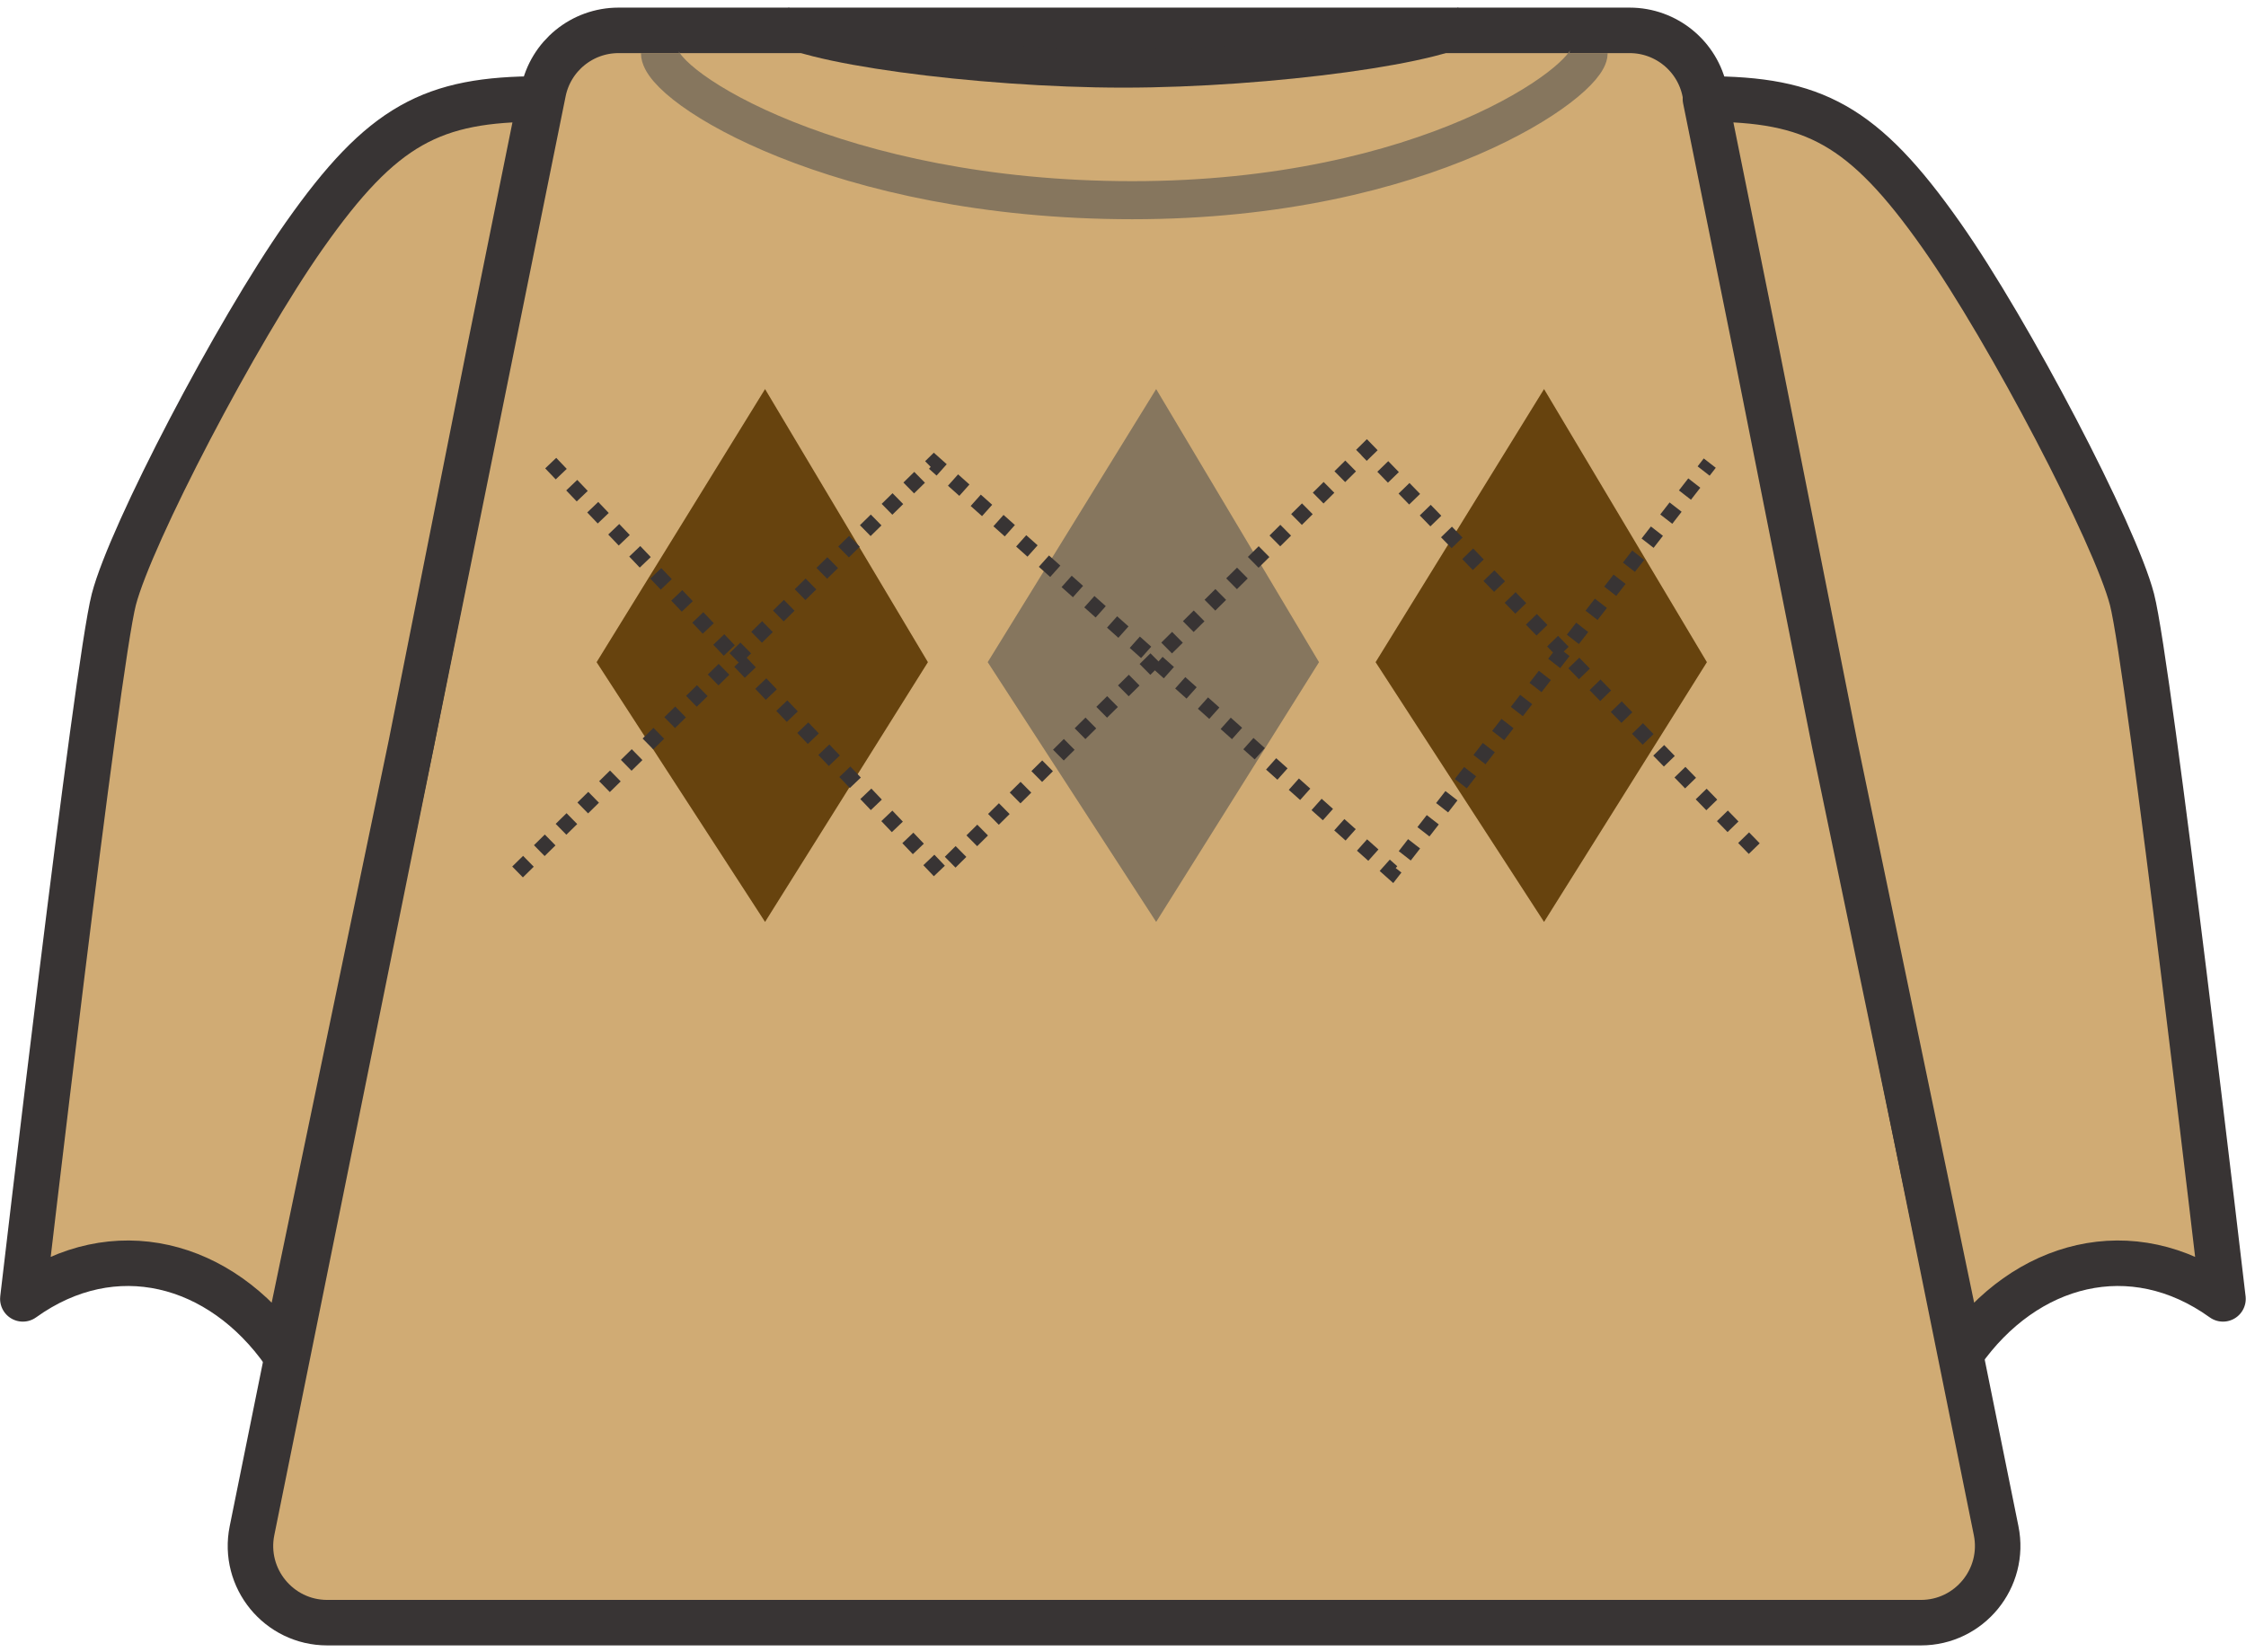 <svg width="295" height="217" viewBox="0 0 295 217" fill="none" xmlns="http://www.w3.org/2000/svg">
<path d="M71.36 12.072C72.312 7.369 76.446 3.988 81.244 3.988H214.038C218.836 3.988 222.97 7.369 223.922 12.072L262.181 201.063C263.446 207.31 258.671 213.148 252.297 213.148H42.984C36.611 213.148 31.835 207.31 33.1 201.063L71.36 12.072Z" fill="#D0AB74" stroke="#383434" stroke-width="5.976"/>
<path d="M101.729 2.668C104.518 5.783 128.522 9.012 147.549 9.012C166.577 9.012 190.581 5.783 193.371 2.668" stroke="#383434" stroke-width="5"/>
<path d="M86.685 6.975C86.685 11.419 110.089 26.297 148.736 26.297C187.383 26.297 208.657 10.62 208.657 6.975" stroke="#86765E" stroke-width="5"/>
<path d="M255 30.928C244.75 16.361 238.193 13 224 13L230.723 46.242L240.977 97.78L257.615 177.714C265.981 165.762 280.025 162.027 291.977 170.617C291.977 170.617 282.266 87.327 280.025 78.736C277.784 70.146 263.937 43.627 255 30.928Z" fill="#D0AB74" stroke="#383434" stroke-width="5.976" stroke-linecap="round" stroke-linejoin="round"/>
<path d="M39.977 30.928C50.227 16.361 56.784 13 70.977 13L64.254 46.242L54 97.78L37.362 177.714C28.996 165.762 14.952 162.027 3 170.617C3 170.617 12.711 87.327 14.952 78.736C17.193 70.146 31.04 43.627 39.977 30.928Z" fill="#D0AB74" stroke="#383434" stroke-width="5.976" stroke-linecap="round" stroke-linejoin="round"/>
<path d="M100.487 51.107L78.36 86.98L100.487 121.1L121.877 86.98L100.487 51.107Z" fill="#67430E"/>
<path d="M151.856 51.107L129.729 86.98L151.856 121.1L173.246 86.98L151.856 51.107Z" fill="#86765E"/>
<path d="M202.803 51.107L180.677 86.98L202.803 121.1L224.193 86.98L202.803 51.107Z" fill="#67430E"/>
<path d="M67.978 114.538L122.684 60.833L182.862 114.538L224.569 60.833" stroke="#383434" stroke-width="2" stroke-dasharray="2 2"/>
<path d="M72.335 60.833L123.502 114.538L179.519 59.109L231.349 112.437" stroke="#383434" stroke-width="2" stroke-dasharray="2 2"/>
</svg>
